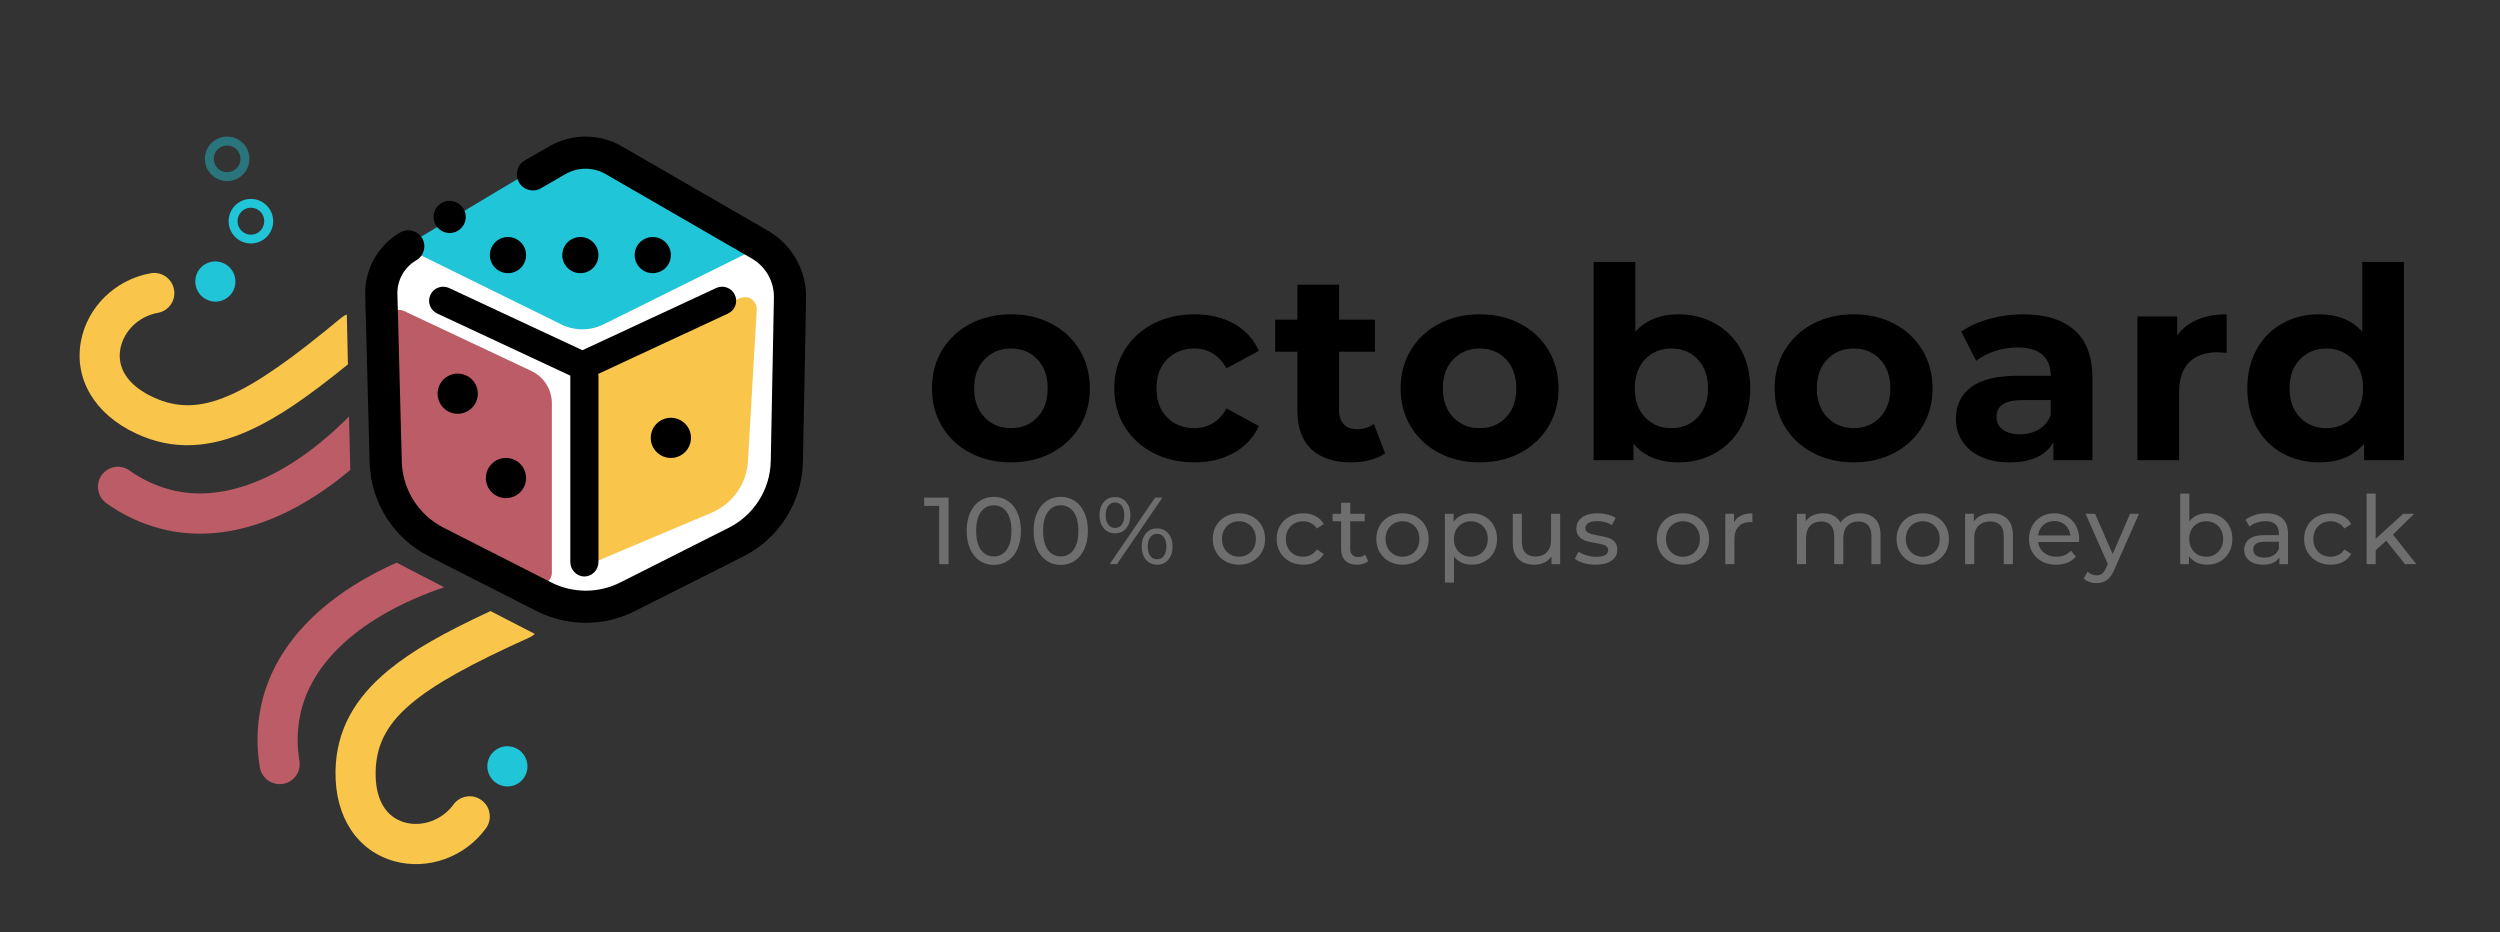 <?xml version="1.0" encoding="UTF-8" ?>
<svg
  width="842px"
  height="314px"
  viewBox="0 0 842 314"
  version="1.1"
  xmlns="http://www.w3.org/2000/svg"
  xmlns:xlink="http://www.w3.org/1999/xlink"
>
    <rect x="0" y="0" width="842" height="314" fill="#333333" stroke="none"/>
    <!-- Generator: Sketch 61.2 (89653) - https://sketch.com -->
    <title>Artboard 4</title>
    <desc>Created with Sketch.</desc>
    <g id="Artboard-4" stroke="none" stroke-width="1" fill="none" fill-rule="evenodd">
        <path
      d="M340.52,155.72 C345.62,155.72 350.18,154.655 354.2,152.525 C358.22,150.395 361.37,147.44 363.65,143.66 C365.93,139.88 367.07,135.59 367.07,130.79 C367.07,125.99 365.93,121.7 363.65,117.92 C361.37,114.14 358.22,111.185 354.2,109.055 C350.18,106.925 345.62,105.86 340.52,105.86 C335.42,105.86 330.845,106.925 326.795,109.055 C322.745,111.185 319.58,114.14 317.3,117.92 C315.02,121.7 313.88,125.99 313.88,130.79 C313.88,135.59 315.02,139.88 317.3,143.66 C319.58,147.44 322.745,150.395 326.795,152.525 C330.845,154.655 335.42,155.72 340.52,155.72 Z M340.52,144.2 C336.92,144.2 333.95,142.985 331.61,140.555 C329.27,138.125 328.1,134.87 328.1,130.79 C328.1,126.71 329.27,123.455 331.61,121.025 C333.95,118.595 336.92,117.38 340.52,117.38 C344.12,117.38 347.075,118.595 349.385,121.025 C351.695,123.455 352.85,126.71 352.85,130.79 C352.85,134.87 351.695,138.125 349.385,140.555 C347.075,142.985 344.12,144.2 340.52,144.2 Z M402.287,155.72 C407.387,155.72 411.842,154.64 415.652,152.48 C419.462,150.32 422.237,147.32 423.977,143.48 L423.977,143.48 L413.087,137.54 C410.627,141.98 406.997,144.2 402.197,144.2 C398.537,144.2 395.507,143 393.107,140.6 C390.707,138.2 389.507,134.93 389.507,130.79 C389.507,126.65 390.707,123.38 393.107,120.98 C395.507,118.58 398.537,117.38 402.197,117.38 C406.937,117.38 410.567,119.6 413.087,124.04 L413.087,124.04 L423.977,118.19 C422.237,114.23 419.462,111.185 415.652,109.055 C411.842,106.925 407.387,105.86 402.287,105.86 C397.127,105.86 392.492,106.925 388.382,109.055 C384.272,111.185 381.062,114.14 378.752,117.92 C376.442,121.7 375.287,125.99 375.287,130.79 C375.287,135.59 376.442,139.88 378.752,143.66 C381.062,147.44 384.272,150.395 388.382,152.525 C392.492,154.655 397.127,155.72 402.287,155.72 Z M455.054,155.72 C457.274,155.72 459.389,155.465 461.399,154.955 C463.409,154.445 465.104,153.68 466.484,152.66 L466.484,152.66 L462.704,142.76 C461.144,143.96 459.254,144.56 457.034,144.56 C455.114,144.56 453.629,144.005 452.579,142.895 C451.529,141.785 451.004,140.21 451.004,138.17 L451.004,138.17 L451.004,118.46 L463.064,118.46 L463.064,107.66 L451.004,107.66 L451.004,95.87 L436.964,95.87 L436.964,107.66 L429.494,107.66 L429.494,118.46 L436.964,118.46 L436.964,138.35 C436.964,144.05 438.539,148.37 441.689,151.31 C444.839,154.25 449.294,155.72 455.054,155.72 Z M498.371,155.72 C503.471,155.72 508.031,154.655 512.051,152.525 C516.071,150.395 519.221,147.44 521.501,143.66 C523.781,139.88 524.921,135.59 524.921,130.79 C524.921,125.99 523.781,121.7 521.501,117.92 C519.221,114.14 516.071,111.185 512.051,109.055 C508.031,106.925 503.471,105.86 498.371,105.86 C493.271,105.86 488.696,106.925 484.646,109.055 C480.596,111.185 477.431,114.14 475.151,117.92 C472.871,121.7 471.731,125.99 471.731,130.79 C471.731,135.59 472.871,139.88 475.151,143.66 C477.431,147.44 480.596,150.395 484.646,152.525 C488.696,154.655 493.271,155.72 498.371,155.72 Z M498.371,144.2 C494.771,144.2 491.801,142.985 489.461,140.555 C487.121,138.125 485.951,134.87 485.951,130.79 C485.951,126.71 487.121,123.455 489.461,121.025 C491.801,118.595 494.771,117.38 498.371,117.38 C501.971,117.38 504.926,118.595 507.236,121.025 C509.546,123.455 510.701,126.71 510.701,130.79 C510.701,134.87 509.546,138.125 507.236,140.555 C504.926,142.985 501.971,144.2 498.371,144.2 Z M565.359,155.72 C569.859,155.72 573.954,154.685 577.644,152.615 C581.334,150.545 584.229,147.635 586.329,143.885 C588.429,140.135 589.479,135.77 589.479,130.79 C589.479,125.81 588.429,121.445 586.329,117.695 C584.229,113.945 581.334,111.035 577.644,108.965 C573.954,106.895 569.859,105.86 565.359,105.86 C559.179,105.86 554.319,107.81 550.779,111.71 L550.779,111.71 L550.779,88.22 L536.739,88.22 L536.739,155 L550.149,155 L550.149,149.42 C553.629,153.62 558.699,155.72 565.359,155.72 Z M562.929,144.2 C559.329,144.2 556.374,142.985 554.064,140.555 C551.754,138.125 550.599,134.87 550.599,130.79 C550.599,126.71 551.754,123.455 554.064,121.025 C556.374,118.595 559.329,117.38 562.929,117.38 C566.529,117.38 569.484,118.595 571.794,121.025 C574.104,123.455 575.259,126.71 575.259,130.79 C575.259,134.87 574.104,138.125 571.794,140.555 C569.484,142.985 566.529,144.2 562.929,144.2 Z M624.336,155.72 C629.436,155.72 633.996,154.655 638.016,152.525 C642.036,150.395 645.186,147.44 647.466,143.66 C649.746,139.88 650.886,135.59 650.886,130.79 C650.886,125.99 649.746,121.7 647.466,117.92 C645.186,114.14 642.036,111.185 638.016,109.055 C633.996,106.925 629.436,105.86 624.336,105.86 C619.236,105.86 614.661,106.925 610.611,109.055 C606.561,111.185 603.396,114.14 601.116,117.92 C598.836,121.7 597.696,125.99 597.696,130.79 C597.696,135.59 598.836,139.88 601.116,143.66 C603.396,147.44 606.561,150.395 610.611,152.525 C614.661,154.655 619.236,155.72 624.336,155.72 Z M624.336,144.2 C620.736,144.2 617.766,142.985 615.426,140.555 C613.086,138.125 611.916,134.87 611.916,130.79 C611.916,126.71 613.086,123.455 615.426,121.025 C617.766,118.595 620.736,117.38 624.336,117.38 C627.936,117.38 630.891,118.595 633.201,121.025 C635.511,123.455 636.666,126.71 636.666,130.79 C636.666,134.87 635.511,138.125 633.201,140.555 C630.891,142.985 627.936,144.2 624.336,144.2 Z M676.833,155.72 C684.033,155.72 688.953,153.47 691.593,148.97 L691.593,148.97 L691.593,155 L704.733,155 L704.733,127.37 C704.733,120.17 702.723,114.785 698.703,111.215 C694.683,107.645 688.923,105.86 681.423,105.86 C677.523,105.86 673.728,106.37 670.038,107.39 C666.348,108.41 663.183,109.85 660.543,111.71 L660.543,111.71 L665.583,121.52 C667.323,120.14 669.438,119.045 671.928,118.235 C674.418,117.425 676.953,117.02 679.533,117.02 C683.253,117.02 686.043,117.845 687.903,119.495 C689.763,121.145 690.693,123.5 690.693,126.56 L690.693,126.56 L679.533,126.56 C672.453,126.56 667.218,127.85 663.828,130.43 C660.438,133.01 658.743,136.55 658.743,141.05 C658.743,143.87 659.463,146.39 660.903,148.61 C662.343,150.83 664.428,152.57 667.158,153.83 C669.888,155.09 673.113,155.72 676.833,155.72 Z M680.343,146.27 C677.883,146.27 675.948,145.745 674.538,144.695 C673.128,143.645 672.423,142.22 672.423,140.42 C672.423,136.64 675.303,134.75 681.063,134.75 L681.063,134.75 L690.693,134.75 L690.693,139.7 C689.913,141.86 688.593,143.495 686.733,144.605 C684.873,145.715 682.743,146.27 680.343,146.27 Z M733.92,155 L733.92,132.14 C733.92,127.64 735.06,124.265 737.34,122.015 C739.62,119.765 742.77,118.64 746.79,118.64 C747.33,118.64 748.38,118.7 749.94,118.82 L749.94,118.82 L749.94,105.86 C746.22,105.86 742.935,106.46 740.085,107.66 C737.235,108.86 734.97,110.63 733.29,112.97 L733.29,112.97 L733.29,106.58 L719.88,106.58 L719.88,155 L733.92,155 Z M781.107,155.72 C787.707,155.72 792.747,153.62 796.227,149.42 L796.227,149.42 L796.227,155 L809.637,155 L809.637,88.22 L795.597,88.22 L795.597,111.71 C792.117,107.81 787.287,105.86 781.107,105.86 C776.547,105.86 772.422,106.88 768.732,108.92 C765.042,110.96 762.147,113.87 760.047,117.65 C757.947,121.43 756.897,125.81 756.897,130.79 C756.897,135.77 757.947,140.15 760.047,143.93 C762.147,147.71 765.042,150.62 768.732,152.66 C772.422,154.7 776.547,155.72 781.107,155.72 Z M783.537,144.2 C779.937,144.2 776.967,142.985 774.627,140.555 C772.287,138.125 771.117,134.87 771.117,130.79 C771.117,126.71 772.287,123.455 774.627,121.025 C776.967,118.595 779.937,117.38 783.537,117.38 C787.077,117.38 790.017,118.595 792.357,121.025 C794.697,123.455 795.867,126.71 795.867,130.79 C795.867,134.87 794.697,138.125 792.357,140.555 C790.017,142.985 787.077,144.2 783.537,144.2 Z"
      id="octoboard"
      fill="#000000"
      fill-rule="nonzero"
    />
        <path
      d="M319.48,190 L319.48,167.6 L311.256,167.6 L311.256,170.384 L316.312,170.384 L316.312,190 L319.48,190 Z M334.728,190.256 C336.477,190.256 338.04,189.803 339.416,188.896 C340.792,187.989 341.875,186.672 342.664,184.944 C343.453,183.216 343.848,181.168 343.848,178.8 C343.848,176.432 343.453,174.384 342.664,172.656 C341.875,170.928 340.792,169.611 339.416,168.704 C338.04,167.797 336.477,167.344 334.728,167.344 C332.957,167.344 331.384,167.797 330.008,168.704 C328.632,169.611 327.549,170.928 326.76,172.656 C325.971,174.384 325.576,176.432 325.576,178.8 C325.576,181.168 325.971,183.216 326.76,184.944 C327.549,186.672 328.632,187.989 330.008,188.896 C331.384,189.803 332.957,190.256 334.728,190.256 Z M334.728,187.408 C332.915,187.408 331.469,186.672 330.392,185.2 C329.315,183.728 328.776,181.595 328.776,178.8 C328.776,176.005 329.315,173.872 330.392,172.4 C331.469,170.928 332.915,170.192 334.728,170.192 C336.52,170.192 337.955,170.928 339.032,172.4 C340.109,173.872 340.648,176.005 340.648,178.8 C340.648,181.595 340.109,183.728 339.032,185.2 C337.955,186.672 336.52,187.408 334.728,187.408 Z M357.272,190.256 C359.021,190.256 360.584,189.803 361.96,188.896 C363.336,187.989 364.419,186.672 365.208,184.944 C365.997,183.216 366.392,181.168 366.392,178.8 C366.392,176.432 365.997,174.384 365.208,172.656 C364.419,170.928 363.336,169.611 361.96,168.704 C360.584,167.797 359.021,167.344 357.272,167.344 C355.501,167.344 353.928,167.797 352.552,168.704 C351.176,169.611 350.093,170.928 349.304,172.656 C348.515,174.384 348.12,176.432 348.12,178.8 C348.12,181.168 348.515,183.216 349.304,184.944 C350.093,186.672 351.176,187.989 352.552,188.896 C353.928,189.803 355.501,190.256 357.272,190.256 Z M357.272,187.408 C355.459,187.408 354.013,186.672 352.936,185.2 C351.859,183.728 351.32,181.595 351.32,178.8 C351.32,176.005 351.859,173.872 352.936,172.4 C354.013,170.928 355.459,170.192 357.272,170.192 C359.064,170.192 360.499,170.928 361.576,172.4 C362.653,173.872 363.192,176.005 363.192,178.8 C363.192,181.595 362.653,183.728 361.576,185.2 C360.499,186.672 359.064,187.408 357.272,187.408 Z M375.528,179.632 C377.085,179.632 378.339,179.072 379.288,177.952 C380.237,176.832 380.712,175.355 380.712,173.52 C380.712,171.685 380.237,170.208 379.288,169.088 C378.339,167.968 377.085,167.408 375.528,167.408 C373.971,167.408 372.712,167.973 371.752,169.104 C370.792,170.235 370.312,171.707 370.312,173.52 C370.312,175.333 370.792,176.805 371.752,177.936 C372.712,179.067 373.971,179.632 375.528,179.632 Z M376.2,190 L391.496,167.6 L389.032,167.6 L373.736,190 L376.2,190 Z M375.528,177.808 C374.568,177.808 373.805,177.424 373.24,176.656 C372.675,175.888 372.392,174.843 372.392,173.52 C372.392,172.197 372.675,171.152 373.24,170.384 C373.805,169.616 374.568,169.232 375.528,169.232 C376.509,169.232 377.277,169.611 377.832,170.368 C378.387,171.125 378.664,172.176 378.664,173.52 C378.664,174.864 378.387,175.915 377.832,176.672 C377.277,177.429 376.509,177.808 375.528,177.808 Z M389.704,190.192 C391.261,190.192 392.52,189.627 393.48,188.496 C394.44,187.365 394.92,185.893 394.92,184.08 C394.92,182.267 394.44,180.795 393.48,179.664 C392.52,178.533 391.261,177.968 389.704,177.968 C388.147,177.968 386.893,178.528 385.944,179.648 C384.995,180.768 384.52,182.245 384.52,184.08 C384.52,185.915 384.995,187.392 385.944,188.512 C386.893,189.632 388.147,190.192 389.704,190.192 Z M389.704,188.368 C388.723,188.368 387.955,187.989 387.4,187.232 C386.845,186.475 386.568,185.424 386.568,184.08 C386.568,182.736 386.845,181.685 387.4,180.928 C387.955,180.171 388.723,179.792 389.704,179.792 C390.664,179.792 391.427,180.176 391.992,180.944 C392.557,181.712 392.84,182.757 392.84,184.08 C392.84,185.403 392.557,186.448 391.992,187.216 C391.427,187.984 390.664,188.368 389.704,188.368 Z M417.288,190.192 C418.973,190.192 420.483,189.819 421.816,189.072 C423.149,188.325 424.195,187.296 424.952,185.984 C425.709,184.672 426.088,183.184 426.088,181.52 C426.088,179.856 425.709,178.368 424.952,177.056 C424.195,175.744 423.149,174.72 421.816,173.984 C420.483,173.248 418.973,172.88 417.288,172.88 C415.603,172.88 414.088,173.248 412.744,173.984 C411.4,174.72 410.349,175.744 409.592,177.056 C408.835,178.368 408.456,179.856 408.456,181.52 C408.456,183.184 408.835,184.672 409.592,185.984 C410.349,187.296 411.4,188.325 412.744,189.072 C414.088,189.819 415.603,190.192 417.288,190.192 Z M417.288,187.504 C416.2,187.504 415.224,187.253 414.36,186.752 C413.496,186.251 412.813,185.547 412.312,184.64 C411.811,183.733 411.56,182.693 411.56,181.52 C411.56,180.347 411.811,179.307 412.312,178.4 C412.813,177.493 413.496,176.795 414.36,176.304 C415.224,175.813 416.2,175.568 417.288,175.568 C418.376,175.568 419.352,175.813 420.216,176.304 C421.08,176.795 421.757,177.493 422.248,178.4 C422.739,179.307 422.984,180.347 422.984,181.52 C422.984,182.693 422.739,183.733 422.248,184.64 C421.757,185.547 421.08,186.251 420.216,186.752 C419.352,187.253 418.376,187.504 417.288,187.504 Z M438.936,190.192 C440.472,190.192 441.843,189.877 443.048,189.248 C444.253,188.619 445.187,187.717 445.848,186.544 L445.848,186.544 L443.512,185.072 C442.979,185.883 442.317,186.491 441.528,186.896 C440.739,187.301 439.864,187.504 438.904,187.504 C437.795,187.504 436.797,187.259 435.912,186.768 C435.027,186.277 434.333,185.579 433.832,184.672 C433.331,183.765 433.08,182.715 433.08,181.52 C433.08,180.347 433.331,179.307 433.832,178.4 C434.333,177.493 435.027,176.795 435.912,176.304 C436.797,175.813 437.795,175.568 438.904,175.568 C439.864,175.568 440.739,175.771 441.528,176.176 C442.317,176.581 442.979,177.189 443.512,178 L443.512,178 L445.848,176.496 C445.187,175.323 444.253,174.427 443.048,173.808 C441.843,173.189 440.472,172.88 438.936,172.88 C437.208,172.88 435.667,173.248 434.312,173.984 C432.957,174.72 431.896,175.744 431.128,177.056 C430.36,178.368 429.976,179.856 429.976,181.52 C429.976,183.184 430.36,184.672 431.128,185.984 C431.896,187.296 432.957,188.325 434.312,189.072 C435.667,189.819 437.208,190.192 438.936,190.192 Z M457.064,190.192 C457.768,190.192 458.451,190.091 459.112,189.888 C459.773,189.685 460.328,189.392 460.776,189.008 L460.776,189.008 L459.816,186.8 C459.155,187.333 458.355,187.6 457.416,187.6 C456.563,187.6 455.907,187.355 455.448,186.864 C454.989,186.373 454.76,185.669 454.76,184.752 L454.76,184.752 L454.76,175.568 L459.624,175.568 L459.624,173.04 L454.76,173.04 L454.76,169.328 L451.688,169.328 L451.688,173.04 L448.808,173.04 L448.808,175.568 L451.688,175.568 L451.688,184.88 C451.688,186.587 452.157,187.899 453.096,188.816 C454.035,189.733 455.357,190.192 457.064,190.192 Z M472.376,190.192 C474.061,190.192 475.571,189.819 476.904,189.072 C478.237,188.325 479.283,187.296 480.04,185.984 C480.797,184.672 481.176,183.184 481.176,181.52 C481.176,179.856 480.797,178.368 480.04,177.056 C479.283,175.744 478.237,174.72 476.904,173.984 C475.571,173.248 474.061,172.88 472.376,172.88 C470.691,172.88 469.176,173.248 467.832,173.984 C466.488,174.72 465.437,175.744 464.68,177.056 C463.923,178.368 463.544,179.856 463.544,181.52 C463.544,183.184 463.923,184.672 464.68,185.984 C465.437,187.296 466.488,188.325 467.832,189.072 C469.176,189.819 470.691,190.192 472.376,190.192 Z M472.376,187.504 C471.288,187.504 470.312,187.253 469.448,186.752 C468.584,186.251 467.901,185.547 467.4,184.64 C466.899,183.733 466.648,182.693 466.648,181.52 C466.648,180.347 466.899,179.307 467.4,178.4 C467.901,177.493 468.584,176.795 469.448,176.304 C470.312,175.813 471.288,175.568 472.376,175.568 C473.464,175.568 474.44,175.813 475.304,176.304 C476.168,176.795 476.845,177.493 477.336,178.4 C477.827,179.307 478.072,180.347 478.072,181.52 C478.072,182.693 477.827,183.733 477.336,184.64 C476.845,185.547 476.168,186.251 475.304,186.752 C474.44,187.253 473.464,187.504 472.376,187.504 Z M489.704,196.208 L489.704,187.44 C490.408,188.336 491.267,189.019 492.28,189.488 C493.293,189.957 494.408,190.192 495.624,190.192 C497.267,190.192 498.739,189.829 500.04,189.104 C501.341,188.379 502.36,187.36 503.096,186.048 C503.832,184.736 504.2,183.227 504.2,181.52 C504.2,179.813 503.832,178.309 503.096,177.008 C502.36,175.707 501.341,174.693 500.04,173.968 C498.739,173.243 497.267,172.88 495.624,172.88 C494.365,172.88 493.213,173.12 492.168,173.6 C491.123,174.08 490.259,174.789 489.576,175.728 L489.576,175.728 L489.576,173.04 L486.632,173.04 L486.632,196.208 L489.704,196.208 Z M495.368,187.504 C494.301,187.504 493.331,187.253 492.456,186.752 C491.581,186.251 490.899,185.547 490.408,184.64 C489.917,183.733 489.672,182.693 489.672,181.52 C489.672,180.347 489.923,179.312 490.424,178.416 C490.925,177.52 491.608,176.821 492.472,176.32 C493.336,175.819 494.301,175.568 495.368,175.568 C496.456,175.568 497.432,175.813 498.296,176.304 C499.16,176.795 499.843,177.493 500.344,178.4 C500.845,179.307 501.096,180.347 501.096,181.52 C501.096,182.693 500.845,183.733 500.344,184.64 C499.843,185.547 499.16,186.251 498.296,186.752 C497.432,187.253 496.456,187.504 495.368,187.504 Z M516.792,190.192 C517.987,190.192 519.091,189.952 520.104,189.472 C521.117,188.992 521.933,188.315 522.552,187.44 L522.552,187.44 L522.552,190 L525.464,190 L525.464,173.04 L522.392,173.04 L522.392,181.808 C522.392,183.6 521.923,184.987 520.984,185.968 C520.045,186.949 518.765,187.44 517.144,187.44 C515.672,187.44 514.541,187.019 513.752,186.176 C512.963,185.333 512.568,184.091 512.568,182.448 L512.568,182.448 L512.568,173.04 L509.496,173.04 L509.496,182.8 C509.496,185.232 510.147,187.072 511.448,188.32 C512.749,189.568 514.531,190.192 516.792,190.192 Z M537.384,190.192 C539.645,190.192 541.432,189.739 542.744,188.832 C544.056,187.925 544.712,186.704 544.712,185.168 C544.712,184.016 544.413,183.12 543.816,182.48 C543.219,181.84 542.499,181.387 541.656,181.12 C540.813,180.853 539.709,180.603 538.344,180.368 C537.32,180.176 536.525,180.005 535.96,179.856 C535.395,179.707 534.92,179.472 534.536,179.152 C534.152,178.832 533.96,178.395 533.96,177.84 C533.96,177.136 534.301,176.571 534.984,176.144 C535.667,175.717 536.659,175.504 537.96,175.504 C539.837,175.504 541.469,175.952 542.856,176.848 L542.856,176.848 L544.168,174.416 C543.443,173.947 542.515,173.573 541.384,173.296 C540.253,173.019 539.123,172.88 537.992,172.88 C535.837,172.88 534.12,173.344 532.84,174.272 C531.56,175.2 530.92,176.432 530.92,177.968 C530.92,179.163 531.229,180.091 531.848,180.752 C532.467,181.413 533.208,181.883 534.072,182.16 C534.936,182.437 536.051,182.683 537.416,182.896 C538.419,183.067 539.192,183.221 539.736,183.36 C540.28,183.499 540.733,183.717 541.096,184.016 C541.459,184.315 541.64,184.72 541.64,185.232 C541.64,186.768 540.296,187.536 537.608,187.536 C536.52,187.536 535.443,187.376 534.376,187.056 C533.309,186.736 532.403,186.309 531.656,185.776 L531.656,185.776 L530.376,188.208 C531.101,188.784 532.104,189.259 533.384,189.632 C534.664,190.005 535.997,190.192 537.384,190.192 Z M566.824,190.192 C568.509,190.192 570.019,189.819 571.352,189.072 C572.685,188.325 573.731,187.296 574.488,185.984 C575.245,184.672 575.624,183.184 575.624,181.52 C575.624,179.856 575.245,178.368 574.488,177.056 C573.731,175.744 572.685,174.72 571.352,173.984 C570.019,173.248 568.509,172.88 566.824,172.88 C565.139,172.88 563.624,173.248 562.28,173.984 C560.936,174.72 559.885,175.744 559.128,177.056 C558.371,178.368 557.992,179.856 557.992,181.52 C557.992,183.184 558.371,184.672 559.128,185.984 C559.885,187.296 560.936,188.325 562.28,189.072 C563.624,189.819 565.139,190.192 566.824,190.192 Z M566.824,187.504 C565.736,187.504 564.76,187.253 563.896,186.752 C563.032,186.251 562.349,185.547 561.848,184.64 C561.347,183.733 561.096,182.693 561.096,181.52 C561.096,180.347 561.347,179.307 561.848,178.4 C562.349,177.493 563.032,176.795 563.896,176.304 C564.76,175.813 565.736,175.568 566.824,175.568 C567.912,175.568 568.888,175.813 569.752,176.304 C570.616,176.795 571.293,177.493 571.784,178.4 C572.275,179.307 572.52,180.347 572.52,181.52 C572.52,182.693 572.275,183.733 571.784,184.64 C571.293,185.547 570.616,186.251 569.752,186.752 C568.888,187.253 567.912,187.504 566.824,187.504 Z M584.152,190 L584.152,181.552 C584.152,179.717 584.627,178.304 585.576,177.312 C586.525,176.32 587.832,175.824 589.496,175.824 C589.795,175.824 590.029,175.835 590.2,175.856 L590.2,175.856 L590.2,172.88 C588.707,172.88 587.437,173.136 586.392,173.648 C585.347,174.16 584.557,174.907 584.024,175.888 L584.024,175.888 L584.024,173.04 L581.08,173.04 L581.08,190 L584.152,190 Z M608.28,190 L608.28,181.264 C608.28,179.451 608.739,178.059 609.656,177.088 C610.573,176.117 611.811,175.632 613.368,175.632 C614.776,175.632 615.859,176.048 616.616,176.88 C617.373,177.712 617.752,178.949 617.752,180.592 L617.752,180.592 L617.752,190 L620.824,190 L620.824,181.264 C620.824,179.451 621.283,178.059 622.2,177.088 C623.117,176.117 624.355,175.632 625.912,175.632 C627.32,175.632 628.403,176.048 629.16,176.88 C629.917,177.712 630.296,178.949 630.296,180.592 L630.296,180.592 L630.296,190 L633.368,190 L633.368,180.24 C633.368,177.808 632.744,175.973 631.496,174.736 C630.248,173.499 628.557,172.88 626.424,172.88 C624.995,172.88 623.709,173.157 622.568,173.712 C621.427,174.267 620.536,175.035 619.896,176.016 C619.341,174.992 618.552,174.213 617.528,173.68 C616.504,173.147 615.331,172.88 614.008,172.88 C612.728,172.88 611.587,173.109 610.584,173.568 C609.581,174.027 608.771,174.693 608.152,175.568 L608.152,175.568 L608.152,173.04 L605.208,173.04 L605.208,190 L608.28,190 Z M647.592,190.192 C649.277,190.192 650.787,189.819 652.12,189.072 C653.453,188.325 654.499,187.296 655.256,185.984 C656.013,184.672 656.392,183.184 656.392,181.52 C656.392,179.856 656.013,178.368 655.256,177.056 C654.499,175.744 653.453,174.72 652.12,173.984 C650.787,173.248 649.277,172.88 647.592,172.88 C645.907,172.88 644.392,173.248 643.048,173.984 C641.704,174.72 640.653,175.744 639.896,177.056 C639.139,178.368 638.76,179.856 638.76,181.52 C638.76,183.184 639.139,184.672 639.896,185.984 C640.653,187.296 641.704,188.325 643.048,189.072 C644.392,189.819 645.907,190.192 647.592,190.192 Z M647.592,187.504 C646.504,187.504 645.528,187.253 644.664,186.752 C643.8,186.251 643.117,185.547 642.616,184.64 C642.115,183.733 641.864,182.693 641.864,181.52 C641.864,180.347 642.115,179.307 642.616,178.4 C643.117,177.493 643.8,176.795 644.664,176.304 C645.528,175.813 646.504,175.568 647.592,175.568 C648.68,175.568 649.656,175.813 650.52,176.304 C651.384,176.795 652.061,177.493 652.552,178.4 C653.043,179.307 653.288,180.347 653.288,181.52 C653.288,182.693 653.043,183.733 652.552,184.64 C652.061,185.547 651.384,186.251 650.52,186.752 C649.656,187.253 648.68,187.504 647.592,187.504 Z M664.92,190 L664.92,181.264 C664.92,179.451 665.4,178.059 666.36,177.088 C667.32,176.117 668.632,175.632 670.296,175.632 C671.768,175.632 672.899,176.048 673.688,176.88 C674.477,177.712 674.872,178.949 674.872,180.592 L674.872,180.592 L674.872,190 L677.944,190 L677.944,180.24 C677.944,177.829 677.309,176 676.04,174.752 C674.771,173.504 673.059,172.88 670.904,172.88 C669.56,172.88 668.36,173.115 667.304,173.584 C666.248,174.053 665.411,174.725 664.792,175.6 L664.792,175.6 L664.792,173.04 L661.848,173.04 L661.848,190 L664.92,190 Z M692.488,190.192 C693.896,190.192 695.171,189.957 696.312,189.488 C697.453,189.019 698.408,188.336 699.176,187.44 L699.176,187.44 L697.48,185.456 C696.243,186.821 694.611,187.504 692.584,187.504 C690.92,187.504 689.528,187.051 688.408,186.144 C687.288,185.237 686.632,184.037 686.44,182.544 L686.44,182.544 L700.2,182.544 C700.243,182.16 700.264,181.851 700.264,181.616 C700.264,179.909 699.907,178.395 699.192,177.072 C698.477,175.749 697.485,174.72 696.216,173.984 C694.947,173.248 693.501,172.88 691.88,172.88 C690.259,172.88 688.803,173.248 687.512,173.984 C686.221,174.72 685.208,175.749 684.472,177.072 C683.736,178.395 683.368,179.877 683.368,181.52 C683.368,183.184 683.747,184.677 684.504,186 C685.261,187.323 686.333,188.352 687.72,189.088 C689.107,189.824 690.696,190.192 692.488,190.192 Z M697.32,180.336 L686.44,180.336 C686.611,178.885 687.192,177.712 688.184,176.816 C689.176,175.92 690.408,175.472 691.88,175.472 C693.352,175.472 694.584,175.925 695.576,176.832 C696.568,177.739 697.149,178.907 697.32,180.336 L697.32,180.336 Z M706.136,196.4 C707.501,196.4 708.669,196.048 709.64,195.344 C710.611,194.64 711.459,193.424 712.184,191.696 L712.184,191.696 L720.408,173.04 L717.4,173.04 L711.544,186.608 L705.624,173.04 L702.424,173.04 L709.912,189.968 L709.368,191.152 C708.963,192.112 708.509,192.789 708.008,193.184 C707.507,193.579 706.883,193.776 706.136,193.776 C704.984,193.776 703.971,193.36 703.096,192.528 L703.096,192.528 L701.784,194.832 C702.296,195.344 702.941,195.733 703.72,196 C704.499,196.267 705.304,196.4 706.136,196.4 Z M743.288,190.192 C744.931,190.192 746.403,189.829 747.704,189.104 C749.005,188.379 750.024,187.36 750.76,186.048 C751.496,184.736 751.864,183.227 751.864,181.52 C751.864,179.813 751.496,178.309 750.76,177.008 C750.024,175.707 749.005,174.693 747.704,173.968 C746.403,173.243 744.931,172.88 743.288,172.88 C742.072,172.88 740.952,173.109 739.928,173.568 C738.904,174.027 738.051,174.704 737.368,175.6 L737.368,175.6 L737.368,166.256 L734.296,166.256 L734.296,190 L737.24,190 L737.24,187.312 C737.923,188.251 738.787,188.965 739.832,189.456 C740.877,189.947 742.029,190.192 743.288,190.192 Z M743.032,187.504 C741.965,187.504 740.995,187.253 740.12,186.752 C739.245,186.251 738.563,185.547 738.072,184.64 C737.581,183.733 737.336,182.693 737.336,181.52 C737.336,180.347 737.581,179.307 738.072,178.4 C738.563,177.493 739.245,176.795 740.12,176.304 C740.995,175.813 741.965,175.568 743.032,175.568 C744.12,175.568 745.096,175.813 745.96,176.304 C746.824,176.795 747.507,177.493 748.008,178.4 C748.509,179.307 748.76,180.347 748.76,181.52 C748.76,182.693 748.509,183.733 748.008,184.64 C747.507,185.547 746.824,186.251 745.96,186.752 C745.096,187.253 744.12,187.504 743.032,187.504 Z M762.12,190.192 C763.421,190.192 764.547,189.984 765.496,189.568 C766.445,189.152 767.176,188.549 767.688,187.76 L767.688,187.76 L767.688,190 L770.6,190 L770.6,179.76 C770.6,177.477 769.976,175.76 768.728,174.608 C767.48,173.456 765.683,172.88 763.336,172.88 C761.971,172.88 760.68,173.067 759.464,173.44 C758.248,173.813 757.203,174.352 756.328,175.056 L756.328,175.056 L757.608,177.36 C758.269,176.805 759.08,176.363 760.04,176.032 C761,175.701 761.981,175.536 762.984,175.536 C764.477,175.536 765.608,175.888 766.376,176.592 C767.144,177.296 767.528,178.309 767.528,179.632 L767.528,179.632 L767.528,180.24 L762.664,180.24 C760.296,180.24 758.568,180.693 757.48,181.6 C756.392,182.507 755.848,183.707 755.848,185.2 C755.848,186.693 756.419,187.899 757.56,188.816 C758.701,189.733 760.221,190.192 762.12,190.192 Z M762.632,187.824 C761.459,187.824 760.541,187.579 759.88,187.088 C759.219,186.597 758.888,185.925 758.888,185.072 C758.888,183.323 760.189,182.448 762.792,182.448 L762.792,182.448 L767.528,182.448 L767.528,184.816 C767.144,185.776 766.525,186.517 765.672,187.04 C764.819,187.563 763.805,187.824 762.632,187.824 Z M784.984,190.192 C786.52,190.192 787.891,189.877 789.096,189.248 C790.301,188.619 791.235,187.717 791.896,186.544 L791.896,186.544 L789.56,185.072 C789.027,185.883 788.365,186.491 787.576,186.896 C786.787,187.301 785.912,187.504 784.952,187.504 C783.843,187.504 782.845,187.259 781.96,186.768 C781.075,186.277 780.381,185.579 779.88,184.672 C779.379,183.765 779.128,182.715 779.128,181.52 C779.128,180.347 779.379,179.307 779.88,178.4 C780.381,177.493 781.075,176.795 781.96,176.304 C782.845,175.813 783.843,175.568 784.952,175.568 C785.912,175.568 786.787,175.771 787.576,176.176 C788.365,176.581 789.027,177.189 789.56,178 L789.56,178 L791.896,176.496 C791.235,175.323 790.301,174.427 789.096,173.808 C787.891,173.189 786.52,172.88 784.984,172.88 C783.256,172.88 781.715,173.248 780.36,173.984 C779.005,174.72 777.944,175.744 777.176,177.056 C776.408,178.368 776.024,179.856 776.024,181.52 C776.024,183.184 776.408,184.672 777.176,185.984 C777.944,187.296 779.005,188.325 780.36,189.072 C781.715,189.819 783.256,190.192 784.984,190.192 Z M800.136,190 L800.136,185.36 L803.656,182.096 L810.024,190 L813.8,190 L805.96,180.048 L813.096,173.04 L809.384,173.04 L800.136,181.488 L800.136,166.256 L797.064,166.256 L797.064,190 L800.136,190 Z"
      id="100%octopusormoneyback"
      fill="#6E6E6E"
      fill-rule="nonzero"
    />
        <g id="Octoboard-Logo" transform="translate(1, 46)">
            <g id="Group-2">
                <g
          id="tentacles"
          transform="translate(107.25, 141.067) rotate(60) translate(-107.25, -141.067) translate(-5.75, 83.567)"
        >
                    <g id="Tentacles-Copy" transform="translate(0, 4.334)">
                        <path
              d="M46.997,5.176 L61.752,13.27 C64.542,30.889 65.426,42.491 64.449,52.826 C63.037,67.781 57.362,78.883 46.289,86.649 C33.468,95.64 19.753,95.523 10.054,87.259 C1.185,79.704 -2.2,66.878 1.952,55.431 C3.224,51.925 7.109,50.11 10.631,51.376 C14.152,52.641 15.976,56.509 14.704,60.014 C12.465,66.189 14.29,73.105 18.87,77.006 C23.687,81.111 30.562,81.169 38.48,75.616 C52.67,65.664 54.227,49.185 47.022,7.306 C46.898,6.582 46.894,5.865 46.997,5.176 Z"
              id="Combined-Shape"
              fill="#F9C54A"
              fill-rule="nonzero"
            />
                        <path
              d="M77.138,21.731 L92.93,30.342 C97.848,58.204 92.527,81.114 77.922,95.752 C73.143,100.542 67.618,104.358 61.544,107.1 C58.134,108.639 54.117,107.135 52.57,103.741 C51.024,100.347 52.535,96.347 55.945,94.808 C60.523,92.742 64.684,89.867 68.303,86.241 C81.193,73.323 84.934,50.692 77.138,21.731 Z M85.971,4.732 C87.564,9.152 88.936,13.487 90.089,17.729 L72.952,8.385 C72.271,5.141 74.078,1.811 77.3,0.66 C80.824,-0.599 84.706,1.225 85.971,4.732 Z"
              id="Combined-Shape"
              fill="#BB5C66"
              fill-rule="nonzero"
            />
                        <ellipse
              id="Oval"
              fill="#20C5D8"
              cx="15.253"
              cy="37.969"
              rx="6.779"
              ry="6.748"
            />
                    </g>
                    <g
            id="Tentacles-Copy-2"
            transform="translate(174.757, 57.195) scale(-1, 1) rotate(4) translate(-174.757, -57.195) translate(127.257, 3.195)"
          >
                        <path
              d="M46.997,5.176 L61.752,13.27 C64.542,30.889 65.426,42.491 64.449,52.826 C63.037,67.781 57.362,78.883 46.289,86.649 C33.468,95.64 19.753,95.523 10.054,87.259 C1.185,79.704 -2.2,66.878 1.952,55.431 C3.224,51.925 7.109,50.11 10.631,51.376 C14.152,52.641 15.976,56.509 14.704,60.014 C12.465,66.189 14.29,73.105 18.87,77.006 C23.687,81.111 30.562,81.169 38.48,75.616 C52.67,65.664 54.227,49.185 47.022,7.306 C46.898,6.582 46.894,5.865 46.997,5.176 Z"
              id="Combined-Shape"
              fill="#F9C54A"
              fill-rule="nonzero"
            />
                        <path
              d="M77.138,21.731 L92.93,30.342 C97.848,58.204 92.527,81.114 77.922,95.752 C73.143,100.542 67.618,104.358 61.544,107.1 C58.134,108.639 54.117,107.135 52.57,103.741 C51.024,100.347 52.535,96.347 55.945,94.808 C60.523,92.742 64.684,89.867 68.303,86.241 C81.193,73.323 84.934,50.692 77.138,21.731 Z M85.971,4.732 C87.564,9.152 88.936,13.487 90.089,17.729 L72.952,8.385 C72.271,5.141 74.078,1.811 77.3,0.66 C80.824,-0.599 84.706,1.225 85.971,4.732 Z"
              id="Combined-Shape"
              fill="#BB5C66"
              fill-rule="nonzero"
            />
                        <ellipse
              id="Oval"
              fill="#20C5D8"
              cx="15.204"
              cy="37.789"
              rx="6.779"
              ry="6.748"
            />
                    </g>
                </g>
                <g id="body" transform="translate(122, 0)">
                    <polygon
            id="Path-2"
            fill="#FFFFFF"
            points="5.196 50.372 9.743 121.851 23.845 138.06 65.541 157.585 82.262 157.585 136.467 128.716 142.77 116.98 142.77 48.068 136.467 38.64 90.797 10.857 73.983 2.694 60.394 12.924 13.5 38.64"
          />
                    <path
            d="M76.995,143.417 L76.995,78.516 C76.995,76.926 77.938,75.486 79.396,74.85 L126.278,54.397 C128.303,53.513 130.661,54.439 131.544,56.464 C131.795,57.04 131.907,57.667 131.871,58.295 L128.906,109.377 C128.465,116.983 123.739,123.679 116.72,126.643 L76.995,143.417 L76.995,143.417 Z"
            id="Path"
            fill="#F9C54A"
          />
                    <path
            d="M7.39,146.902 L7.39,89.807 C7.39,85.16 10.072,80.931 14.276,78.951 L57.161,58.749 C59.16,57.807 61.543,58.664 62.484,60.663 C62.736,61.196 62.866,61.778 62.866,62.367 L62.866,113.939 C62.866,121.614 58.473,128.613 51.561,131.95 L13.129,150.504 C11.14,151.464 8.748,150.63 7.788,148.641 C7.526,148.098 7.39,147.504 7.39,146.902 Z"
            id="Path-Copy"
            fill="#BB5C66"
            transform="translate(35.128, 104.635) scale(-1, 1) translate(-35.128, -104.635) "
          />
                    <path
            d="M68.437,4.059 L13.04,37.177 L66.074,63.271 C70.543,65.47 75.783,65.462 80.245,63.249 L132.823,37.177 L132.823,37.177 L73.165,4.059 L68.437,4.059 Z"
            id="Path-11"
            fill="#20C5D8"
          />
                    <path
            d="M78.564,143.233 C78.564,145.95 76.441,148.153 73.823,148.153 C71.204,148.153 69.082,145.95 69.082,143.233 L69.082,80.687 C69.082,77.97 71.204,75.768 73.823,75.768 C76.441,75.768 78.564,77.97 78.564,80.687 L78.564,143.233 Z"
            id="Line-3"
            fill="#000000"
            fill-rule="nonzero"
          />
                    <path
            d="M118.2,51.009 C120.574,49.905 123.394,50.933 124.499,53.303 C125.604,55.674 124.575,58.491 122.202,59.595 L73.142,82.409 L24.25,59.592 C21.878,58.485 20.854,55.667 21.962,53.298 C23.07,50.928 25.892,49.905 28.264,51.012 L73.149,71.959 L118.2,51.009 Z"
            id="Path-8"
            fill="#000000"
            fill-rule="nonzero"
          />
                    <ellipse
            id="Oval-2"
            fill="#000000"
            cx="28.445"
            cy="27.06"
            rx="5.418"
            ry="5.412"
          />
                    <ellipse
            id="Oval-2-Copy"
            fill="#000000"
            cx="48.086"
            cy="39.913"
            rx="6.095"
            ry="6.088"
          />
                    <ellipse
            id="Oval-2-Copy-2"
            fill="#000000"
            cx="72.468"
            cy="39.913"
            rx="6.095"
            ry="6.088"
          />
                    <ellipse
            id="Oval-2-Copy-5"
            fill="#000000"
            cx="31.155"
            cy="86.591"
            rx="6.773"
            ry="6.765"
          />
                    <ellipse
            id="Oval-2-Copy-6"
            fill="#000000"
            cx="47.409"
            cy="115.004"
            rx="6.773"
            ry="6.765"
          />
                    <ellipse
            id="Oval-2-Copy-3"
            fill="#000000"
            cx="96.85"
            cy="39.913"
            rx="6.095"
            ry="6.088"
          />
                    <ellipse
            id="Oval-2-Copy-4"
            fill="#000000"
            cx="102.945"
            cy="101.474"
            rx="6.773"
            ry="6.765"
          />
                    <path
            d="M59.198,17.404 C56.607,18.901 53.293,18.016 51.795,15.429 C50.296,12.842 51.182,9.531 53.772,8.035 L62.014,3.273 C69.566,-1.091 78.878,-1.091 86.43,3.273 L135.645,31.707 C143.751,36.391 148.671,45.103 148.49,54.455 L147.427,109.503 C147.165,123.035 139.435,135.313 127.338,141.411 L90.763,159.848 C80.359,165.093 68.075,165.071 57.69,159.789 L21.459,141.361 C9.508,135.282 1.847,123.158 1.494,109.768 L0.008,53.326 C-0.219,44.688 4.301,36.617 11.789,32.291 C14.38,30.794 17.694,31.678 19.192,34.266 C20.691,36.853 19.805,40.164 17.215,41.66 C13.163,44.001 10.718,48.368 10.841,53.042 L12.327,109.483 C12.575,118.906 17.966,127.438 26.376,131.715 L62.607,150.143 C69.915,153.86 78.559,153.876 85.88,150.185 L122.456,131.748 C130.969,127.457 136.408,118.816 136.592,109.294 L137.656,54.247 C137.76,48.832 134.912,43.788 130.219,41.077 L81.004,12.642 C76.808,10.218 71.636,10.218 67.44,12.642 L59.198,17.404 Z"
            id="Polygon"
            fill="#000000"
            fill-rule="nonzero"
          />
                </g>
                <g
          id="bubbles"
          transform="translate(68, 0)"
          fill="#20C5D8"
          fill-rule="nonzero"
        >
                    <path
            d="M15.5,36 C11.351,36 8,32.636 8,28.5 C8,24.364 11.351,21 15.5,21 C19.649,21 23,24.364 23,28.5 C23,32.636 19.649,36 15.5,36 Z M15.5,33.047 C17.979,33.047 20,31.018 20,28.5 C20,25.982 17.979,23.953 15.5,23.953 C13.021,23.953 11,25.982 11,28.5 C11,31.018 13.021,33.047 15.5,33.047 Z"
            id="Oval-3-Copy"
          />
                    <path
            d="M7.5,15 C3.351,15 0,11.636 0,7.5 C0,3.364 3.351,0 7.5,0 C11.649,0 15,3.364 15,7.5 C15,11.636 11.649,15 7.5,15 Z M7.5,12 C9.979,12 12,9.992 12,7.5 C12,5.008 9.979,3 7.5,3 C5.021,3 3,5.008 3,7.5 C3,9.992 5.021,12 7.5,12 Z"
            id="Oval-3-Copy-2"
            opacity="0.446"
          />
                </g>
            </g>
        </g>
    </g>
</svg>
